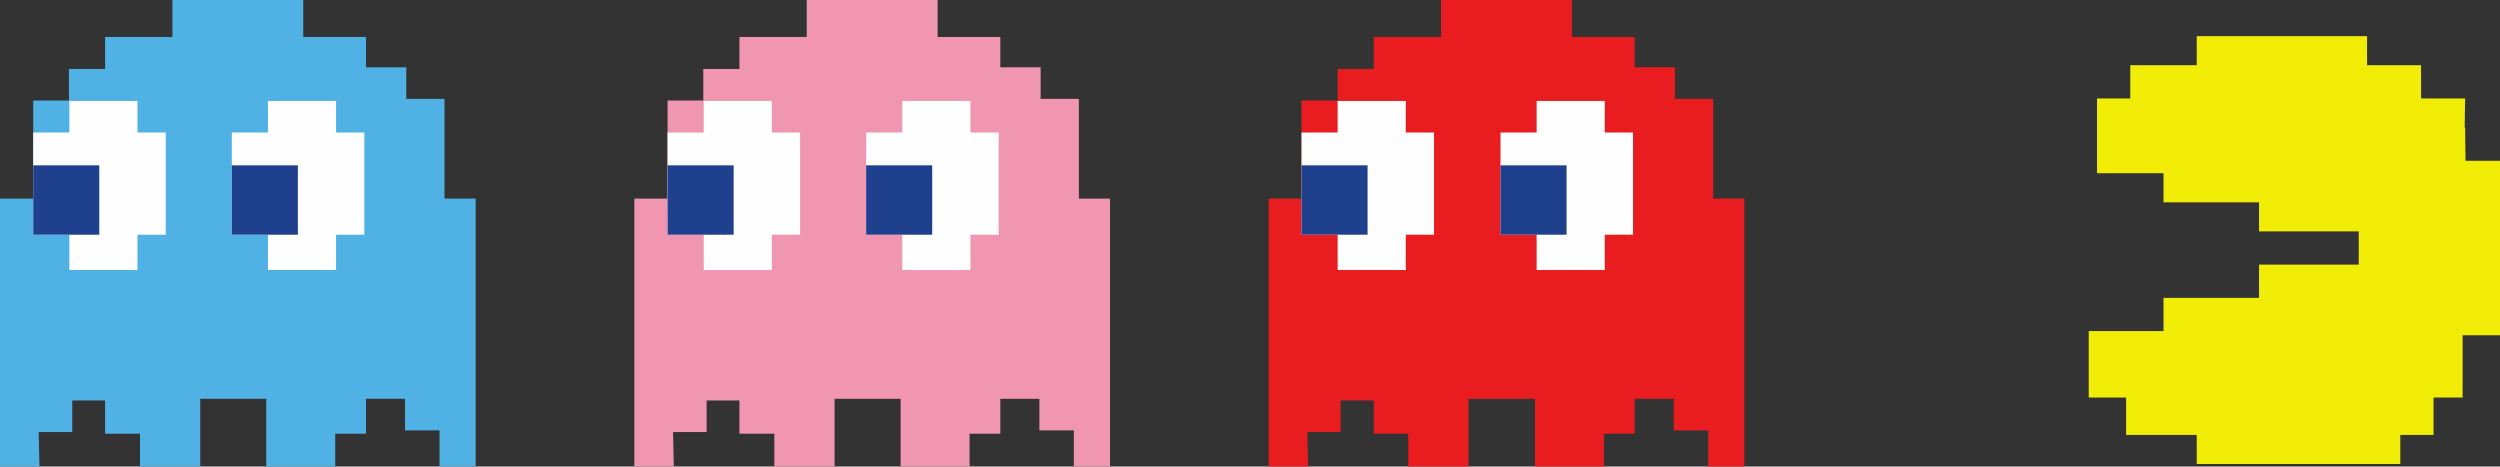 <?xml version="1.0" encoding="utf-8"?>
<!-- Generator: Adobe Illustrator 18.1.1, SVG Export Plug-In . SVG Version: 6.00 Build 0)  -->
<svg version="1.1" id="Layer_1" xmlns="http://www.w3.org/2000/svg" xmlns:xlink="http://www.w3.org/1999/xlink" x="0px" y="0px"
	 viewBox="0 0 601.8 112.3" enable-background="new 0 0 601.8 112.3" xml:space="preserve">
<rect x="0" y="0" width="601.8" height="112.3" fill="#333333" stroke="none"/>
<polygon fill="#E91D1F" points="314.9,112.3 305.4,112.3 305.4,47.8 313.3,47.8 "/>
<rect x="411.2" y="47.8" fill="#E91D1F" width="8.7" height="64.5"/>
<rect x="402.9" y="23.8" fill="#E91D1F" width="9.5" height="79.8"/>
<rect x="392" y="16.2" fill="#E91D1F" width="11.2" height="79.8"/>
<rect x="369.5" y="47.8" fill="#E91D1F" width="16.6" height="64.5"/>
<rect x="346.9" y="0" fill="#E91D1F" width="31.5" height="96"/>
<rect x="339" y="47.8" fill="#E91D1F" width="14.5" height="64.5"/>
<rect x="313.3" y="24.2" fill="#E91D1F" width="9.4" height="79.8"/>
<rect x="322" y="16.6" fill="#E91D1F" width="9.1" height="79.8"/>
<rect x="330.7" y="8.9" fill="#E91D1F" width="17.2" height="95.5"/>
<rect x="377.8" y="8.9" fill="#E91D1F" width="15.7" height="95.5"/>
<polygon fill="#F1ED06" points="593.5,38.7 593.4,30.7 593.3,30.7 593.4,23.7 582.8,23.7 582.8,15.7 569.8,15.7 569.8,8.7 
	528.8,8.7 528.8,15.7 512.8,15.7 512.8,23.7 504.8,23.7 504.8,41.7 520.8,41.7 520.8,48.7 543.8,48.7 543.8,55.7 567.8,55.7 
	567.8,63.7 543.8,63.7 543.8,71.7 520.8,71.7 520.8,79.7 502.8,79.7 502.8,95.7 511.8,95.7 511.8,104.7 528.8,104.7 528.8,111.7 
	577.8,111.7 577.8,104.7 585.8,104.7 585.8,95.7 592.8,95.7 592.8,88.5 592.8,80.7 601.8,80.7 601.8,73.5 601.8,63.9 601.8,55.7 
	601.8,48.4 601.8,38.7 "/>
<rect x="313.3" y="31.9" fill="#FFFEFF" width="31.9" height="24.6"/>
<rect x="322" y="24.3" fill="#FFFEFF" width="16.4" height="40.7"/>
<rect x="313.3" y="39.8" fill="#1F408D" width="15.9" height="16.7"/>
<rect x="361.2" y="31.9" fill="#FFFEFF" width="31.9" height="24.6"/>
<rect x="369.9" y="24.3" fill="#FFFEFF" width="16.4" height="40.7"/>
<rect x="361.2" y="39.8" fill="#1F408D" width="15.9" height="16.7"/>
<polygon fill="#F196B1" points="162.2,112.3 152.7,112.3 152.7,47.8 160.7,47.8 "/>
<rect x="258.5" y="47.8" fill="#F196B1" width="8.7" height="64.5"/>
<rect x="250.2" y="23.8" fill="#F196B1" width="9.5" height="79.8"/>
<rect x="239.3" y="16.2" fill="#F196B1" width="11.2" height="79.8"/>
<rect x="216.8" y="47.8" fill="#F196B1" width="16.6" height="64.5"/>
<rect x="194.2" y="0" fill="#F196B1" width="31.5" height="96"/>
<rect x="186.4" y="47.8" fill="#F196B1" width="14.5" height="64.5"/>
<rect x="160.7" y="24.2" fill="#F196B1" width="9.4" height="79.8"/>
<rect x="169.3" y="16.6" fill="#F196B1" width="9.1" height="79.8"/>
<rect x="178" y="8.9" fill="#F196B1" width="17.2" height="95.5"/>
<rect x="225.1" y="8.9" fill="#F196B1" width="15.7" height="95.5"/>
<rect x="160.7" y="31.9" fill="#FFFEFF" width="31.9" height="24.6"/>
<rect x="169.4" y="24.3" fill="#FFFEFF" width="16.4" height="40.7"/>
<rect x="160.7" y="39.8" fill="#1F408D" width="15.9" height="16.7"/>
<rect x="208.5" y="31.9" fill="#FFFEFF" width="31.9" height="24.6"/>
<rect x="217.2" y="24.3" fill="#FFFEFF" width="16.4" height="40.7"/>
<rect x="208.5" y="39.8" fill="#1F408D" width="15.9" height="16.7"/>
<polygon fill="#50B1E5" points="9.5,112.3 0,112.3 0,47.8 8,47.8 "/>
<rect x="105.8" y="47.8" fill="#50B1E5" width="8.7" height="64.5"/>
<rect x="97.5" y="23.8" fill="#50B1E5" width="9.5" height="79.8"/>
<rect x="86.6" y="16.2" fill="#50B1E5" width="11.2" height="79.8"/>
<rect x="64.1" y="47.8" fill="#50B1E5" width="16.6" height="64.5"/>
<rect x="41.5" y="0" fill="#50B1E5" width="31.5" height="96"/>
<rect x="33.7" y="47.8" fill="#50B1E5" width="14.5" height="64.5"/>
<rect x="8" y="24.2" fill="#50B1E5" width="9.4" height="79.8"/>
<rect x="16.6" y="16.6" fill="#50B1E5" width="9.1" height="79.8"/>
<rect x="25.3" y="8.9" fill="#50B1E5" width="17.2" height="95.5"/>
<rect x="72.4" y="8.9" fill="#50B1E5" width="15.7" height="95.5"/>
<rect x="8" y="31.9" fill="#FFFEFF" width="31.9" height="24.6"/>
<rect x="16.7" y="24.3" fill="#FFFEFF" width="16.4" height="40.7"/>
<rect x="8" y="39.8" fill="#1F408D" width="15.9" height="16.7"/>
<rect x="55.8" y="31.9" fill="#FFFEFF" width="31.9" height="24.6"/>
<rect x="64.5" y="24.3" fill="#FFFEFF" width="16.4" height="40.7"/>
<rect x="55.8" y="39.8" fill="#1F408D" width="15.9" height="16.7"/>
</svg>
